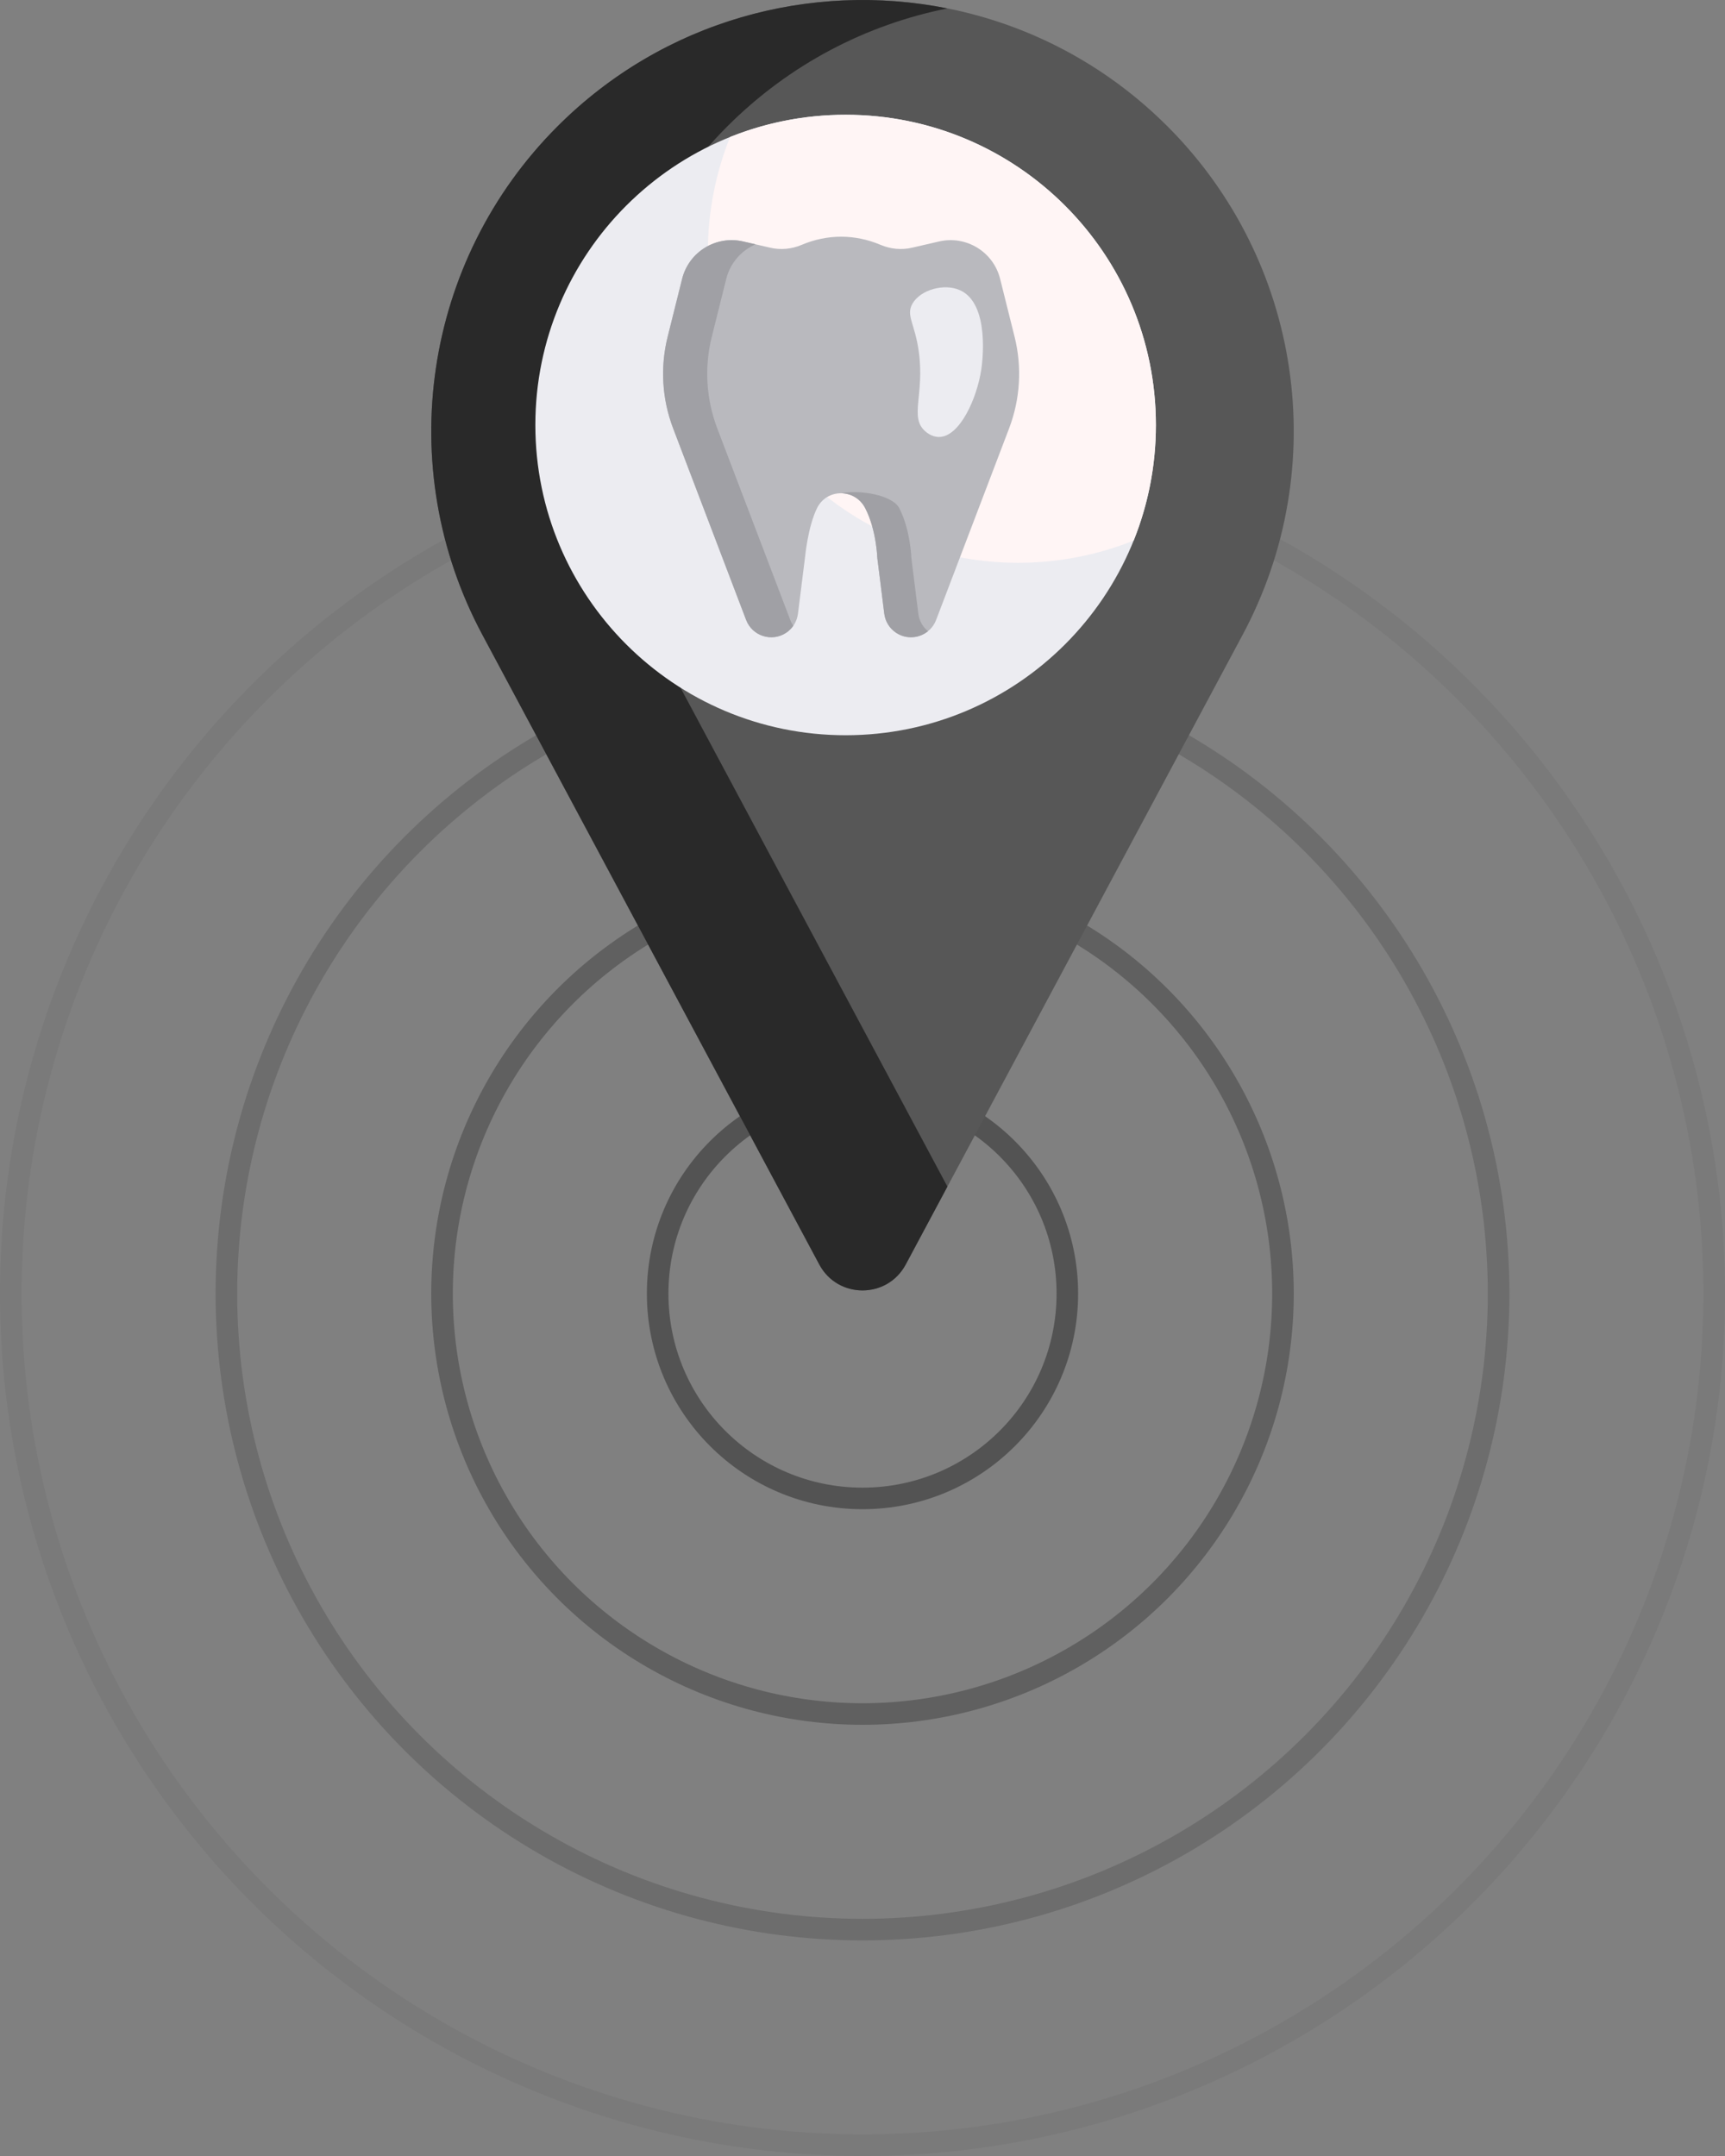 <svg width="80" height="100" viewBox="0 0 80 100" fill="none" xmlns="http://www.w3.org/2000/svg">
<rect x="0" y="0" width="80" height="100" fill="#808080" stroke="none"/>
<circle opacity="0.05" cx="40" cy="60" r="39.5" stroke="black"/>
<circle opacity="0.15" cx="40" cy="60" r="29.5" stroke="black"/>
<circle opacity="0.25" cx="40" cy="60" r="19.5" stroke="black"/>
<circle opacity="0.35" cx="40" cy="60" r="9.5" stroke="black"/>
<path d="M37.997 58.652L22.366 29.434C18.209 21.664 19.627 12.089 25.858 5.858C33.669 -1.953 46.332 -1.953 54.142 5.858C60.373 12.089 61.791 21.664 57.635 29.434L42.004 58.652C41.147 60.252 38.853 60.252 37.997 58.652Z" fill="#575757"/>
<path d="M43.938 55.036L42.004 58.652C41.147 60.253 38.853 60.253 37.997 58.652L22.366 29.434C18.209 21.664 19.627 12.089 25.858 5.858C30.77 0.946 37.602 -0.877 43.938 0.39C40.199 1.137 36.633 2.96 33.735 5.858C27.504 12.089 26.085 21.664 30.242 29.434L43.938 55.036Z" fill="#292929"/>
<path d="M53.607 19.713C53.607 27.66 47.165 34.102 39.218 34.102C31.271 34.102 24.828 27.66 24.828 19.713C24.828 11.766 31.271 5.323 39.218 5.323C47.165 5.323 53.607 11.766 53.607 19.713Z" fill="#ECECF1"/>
<path d="M53.607 19.713C53.607 21.607 53.241 23.416 52.576 25.072C50.92 25.737 49.111 26.103 47.217 26.103C39.27 26.103 32.828 19.66 32.828 11.713C32.828 9.819 33.194 8.011 33.859 6.354C35.515 5.689 37.324 5.323 39.218 5.323C47.165 5.323 53.607 11.766 53.607 19.713Z" fill="#FFF5F5"/>
<path d="M46.799 19.869L43.414 28.755C43.129 29.503 42.222 29.793 41.556 29.349C41.254 29.148 41.055 28.825 41.01 28.465L40.687 25.879C40.687 25.879 40.647 24.571 40.124 23.566C39.65 22.654 38.348 22.645 37.893 23.566C37.469 24.423 37.34 25.805 37.34 25.805L37.007 28.465C36.962 28.825 36.763 29.148 36.461 29.349C35.795 29.793 34.888 29.503 34.603 28.755L31.218 19.869C30.701 18.51 30.612 17.026 30.965 15.616L31.635 12.933C31.948 11.68 33.207 10.909 34.465 11.2L35.724 11.49C36.21 11.602 36.719 11.552 37.179 11.357C38.369 10.853 39.648 10.853 40.838 11.357C41.298 11.552 41.807 11.602 42.293 11.49L43.551 11.2C44.81 10.909 46.069 11.68 46.382 12.933L47.052 15.616C47.405 17.026 47.316 18.51 46.799 19.869Z" fill="#B9B9BE"/>
<path d="M43.038 29.277C42.631 29.608 42.032 29.666 41.556 29.348C41.254 29.147 41.055 28.825 41.01 28.465L40.687 25.879C40.687 25.879 40.647 24.571 40.124 23.566C39.891 23.116 39.456 22.886 39.021 22.878C39.895 22.706 41.391 22.965 41.703 23.566C42.226 24.571 42.266 25.879 42.266 25.879L42.589 28.465C42.629 28.785 42.791 29.075 43.038 29.277ZM33.264 19.868C32.747 18.51 32.659 17.026 33.011 15.616L33.682 12.933C33.868 12.189 34.387 11.615 35.041 11.332L34.465 11.2C33.207 10.909 31.948 11.68 31.635 12.933L30.965 15.616C30.612 17.026 30.7 18.51 31.218 19.868L34.603 28.754C34.888 29.503 35.795 29.793 36.461 29.348C36.592 29.261 36.704 29.151 36.792 29.024C36.735 28.943 36.687 28.853 36.65 28.754L33.264 19.868Z" fill="#A0A0A5"/>
<path d="M42.897 19.992C42.174 19.344 42.881 18.301 42.613 16.328C42.434 15.006 42.005 14.639 42.312 14.093C42.68 13.439 43.786 13.127 44.523 13.461C45.931 14.101 45.55 16.864 45.51 17.132C45.306 18.494 44.502 20.266 43.548 20.268C43.212 20.269 42.962 20.051 42.897 19.992Z" fill="#ECECF1"/>
</svg>

